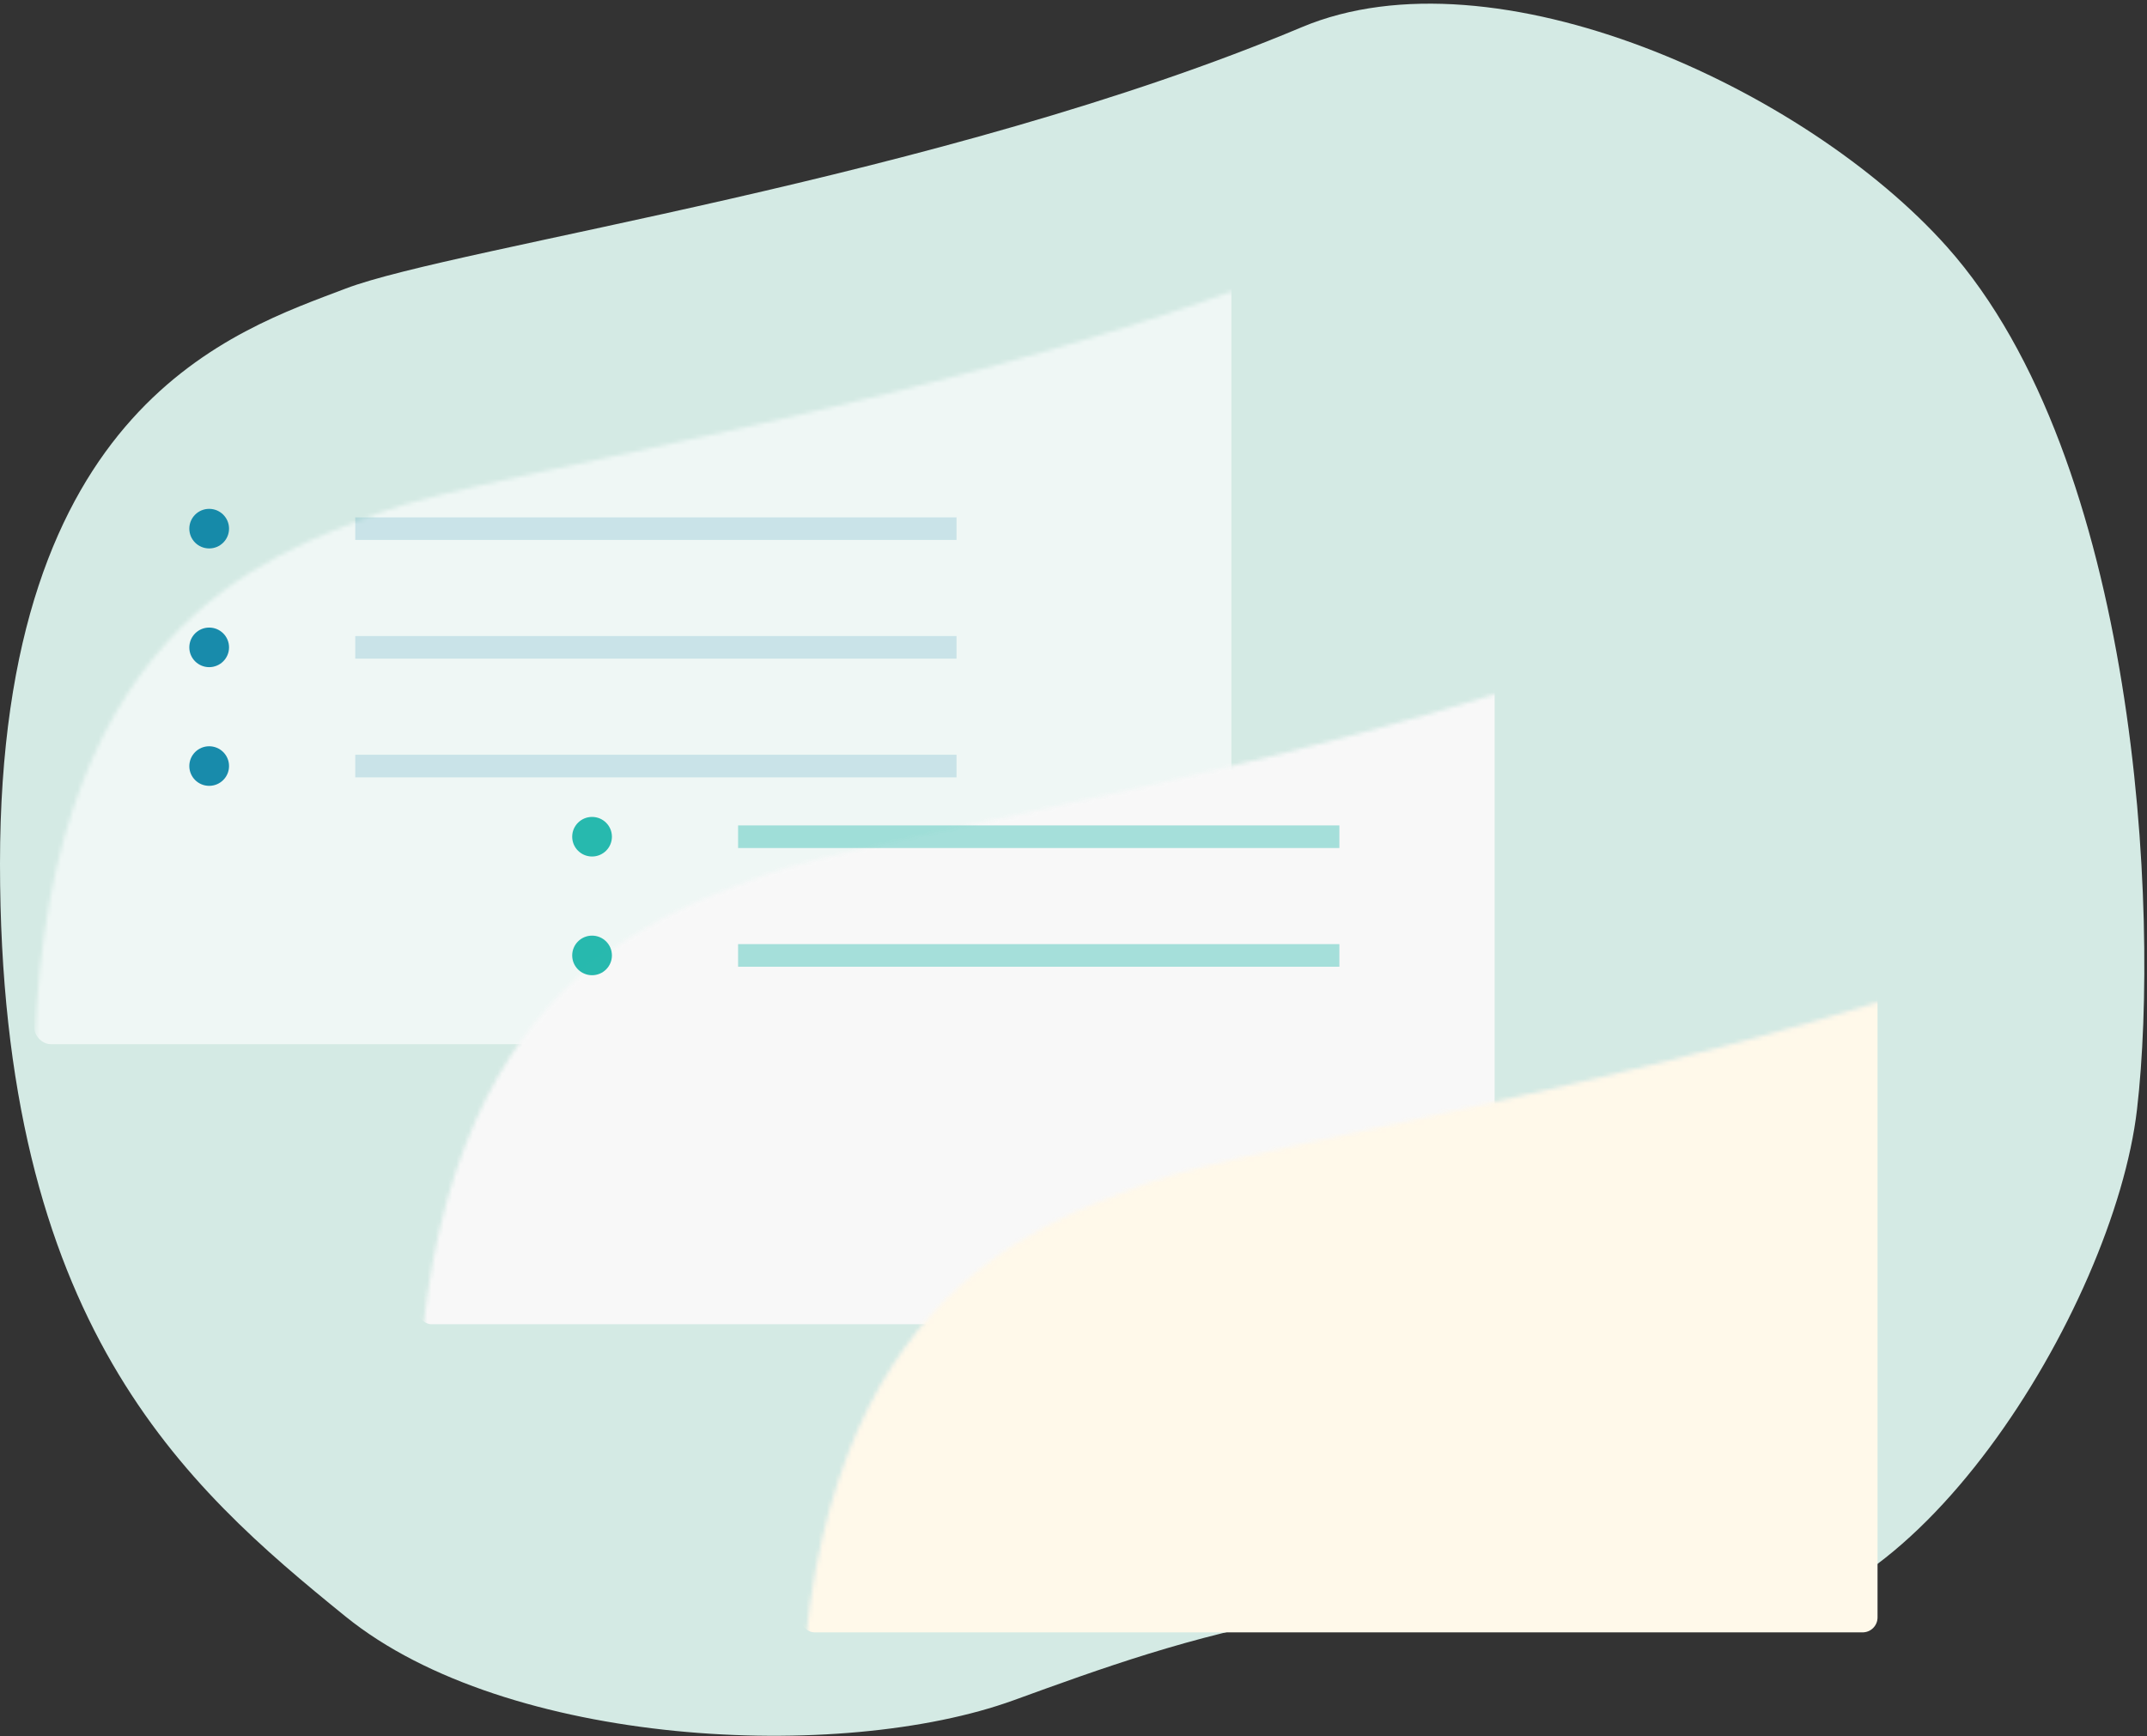 <svg xmlns="http://www.w3.org/2000/svg" xmlns:xlink="http://www.w3.org/1999/xlink" width="518" height="419" viewBox="0 0 518 419">
    <rect x="0" y="0" width="518" height="419" fill="#333333" stroke="none"/>
    <defs>
        <path id="a" d="M83.384 69.74c26.405-10.094 143.68-26.508 230.695-63.088 46.528-19.56 121.538 14.728 155.65 52.994 45.86 51.447 51.42 160.243 45.86 208.19-5.559 47.946-55.679 129.112-101.45 122.39-81.639-11.99-127.855 5.047-169.547 20.188-41.692 15.14-122.296 11.355-161.208-20.188C44.47 358.682 0 319.567 0 208.533S56.979 79.834 83.384 69.74z"/>
    </defs>
    <g fill="none" fill-rule="evenodd" transform="translate(0 -.093)">
        <mask id="b" fill="#fff">
            <use xlink:href="#a"/>
        </mask>
        <use fill="#D4EAE4" xlink:href="#a"/>
        <rect width="288.851" height="197.991" x="8.238" y="54.093" fill="#FFF" mask="url(#b)" opacity=".8" rx="4"/>
        <g fill="#007FA3" mask="url(#b)" opacity=".895">
            <g transform="translate(45.203 122.407)">
                <ellipse cx="5.265" cy="5.267" rx="4.792" ry="4.777"/>
                <ellipse cx="5.265" cy="33.918" rx="4.792" ry="4.777"/>
                <ellipse cx="5.265" cy="62.562" rx="4.792" ry="4.777"/>
            </g>
        </g>
        <path fill="#007FA3" d="M85.71 124.947h145.066v5.456H85.71zM85.71 153.591h145.066v5.456H85.71zM85.71 182.241h145.066v5.456H85.71z" mask="url(#b)" opacity=".4"/>
        <rect width="260.016" height="178.03" x="100.591" y="141.654" fill="#FFF" mask="url(#b)" rx="3.6"/>
        <rect width="260.016" height="178.03" x="100.591" y="141.654" fill="#4E4E4E" mask="url(#b)" opacity=".196" rx="3.6"/>
        <g fill="#12B2A6" mask="url(#b)" opacity=".899">
            <g transform="translate(137.894 197.207)">
                <ellipse cx="4.95" cy="4.815" rx="4.792" ry="4.777"/>
                <ellipse cx="4.95" cy="33.465" rx="4.792" ry="4.777"/>
                <ellipse cx="4.95" cy="62.115" rx="4.792" ry="4.777"/>
            </g>
        </g>
        <path fill="#12B2A6" d="M178.08 199.294h145.066v5.456H178.08zM178.08 227.944h145.066v5.456H178.08zM178.08 256.588h145.066v5.456H178.08z" mask="url(#b)" opacity=".598"/>
        <rect width="260.016" height="178.03" x="192.967" y="216.008" fill="#FFF" mask="url(#b)" rx="3.6"/>
        <rect width="260.016" height="178.03" x="192.967" y="216.008" fill="#FFB81C" mask="url(#b)" opacity=".302" rx="3.6"/>
        <ellipse cx="235.221" cy="276.369" fill="#FFF" mask="url(#b)" rx="4.792" ry="4.777"/>
        <ellipse cx="235.221" cy="305.02" fill="#FFF" mask="url(#b)" rx="4.792" ry="4.777"/>
        <ellipse cx="235.221" cy="333.67" fill="#FFF" mask="url(#b)" rx="4.792" ry="4.777"/>
        <ellipse cx="235.221" cy="276.369" fill="#EA7600" mask="url(#b)" opacity=".9" rx="4.792" ry="4.777"/>
        <ellipse cx="235.221" cy="305.02" fill="#EA7600" mask="url(#b)" opacity=".9" rx="4.792" ry="4.777"/>
        <ellipse cx="235.221" cy="333.67" fill="#EA7600" mask="url(#b)" opacity=".9" rx="4.792" ry="4.777"/>
        <path fill="#FFF" d="M270.456 273.641h145.066v5.456H270.456zM270.456 302.292h145.066v5.456H270.456z" mask="url(#b)"/>
        <path fill="#EA7600" d="M270.456 273.641h145.066v5.456H270.456zM270.456 302.292h145.066v5.456H270.456z" mask="url(#b)" opacity=".401"/>
        <path fill="#FFF" d="M270.456 330.942h145.066v5.456H270.456z" mask="url(#b)"/>
        <path fill="#EA7600" d="M270.456 330.942h145.066v5.456H270.456z" mask="url(#b)" opacity=".401"/>
    </g>
</svg>
